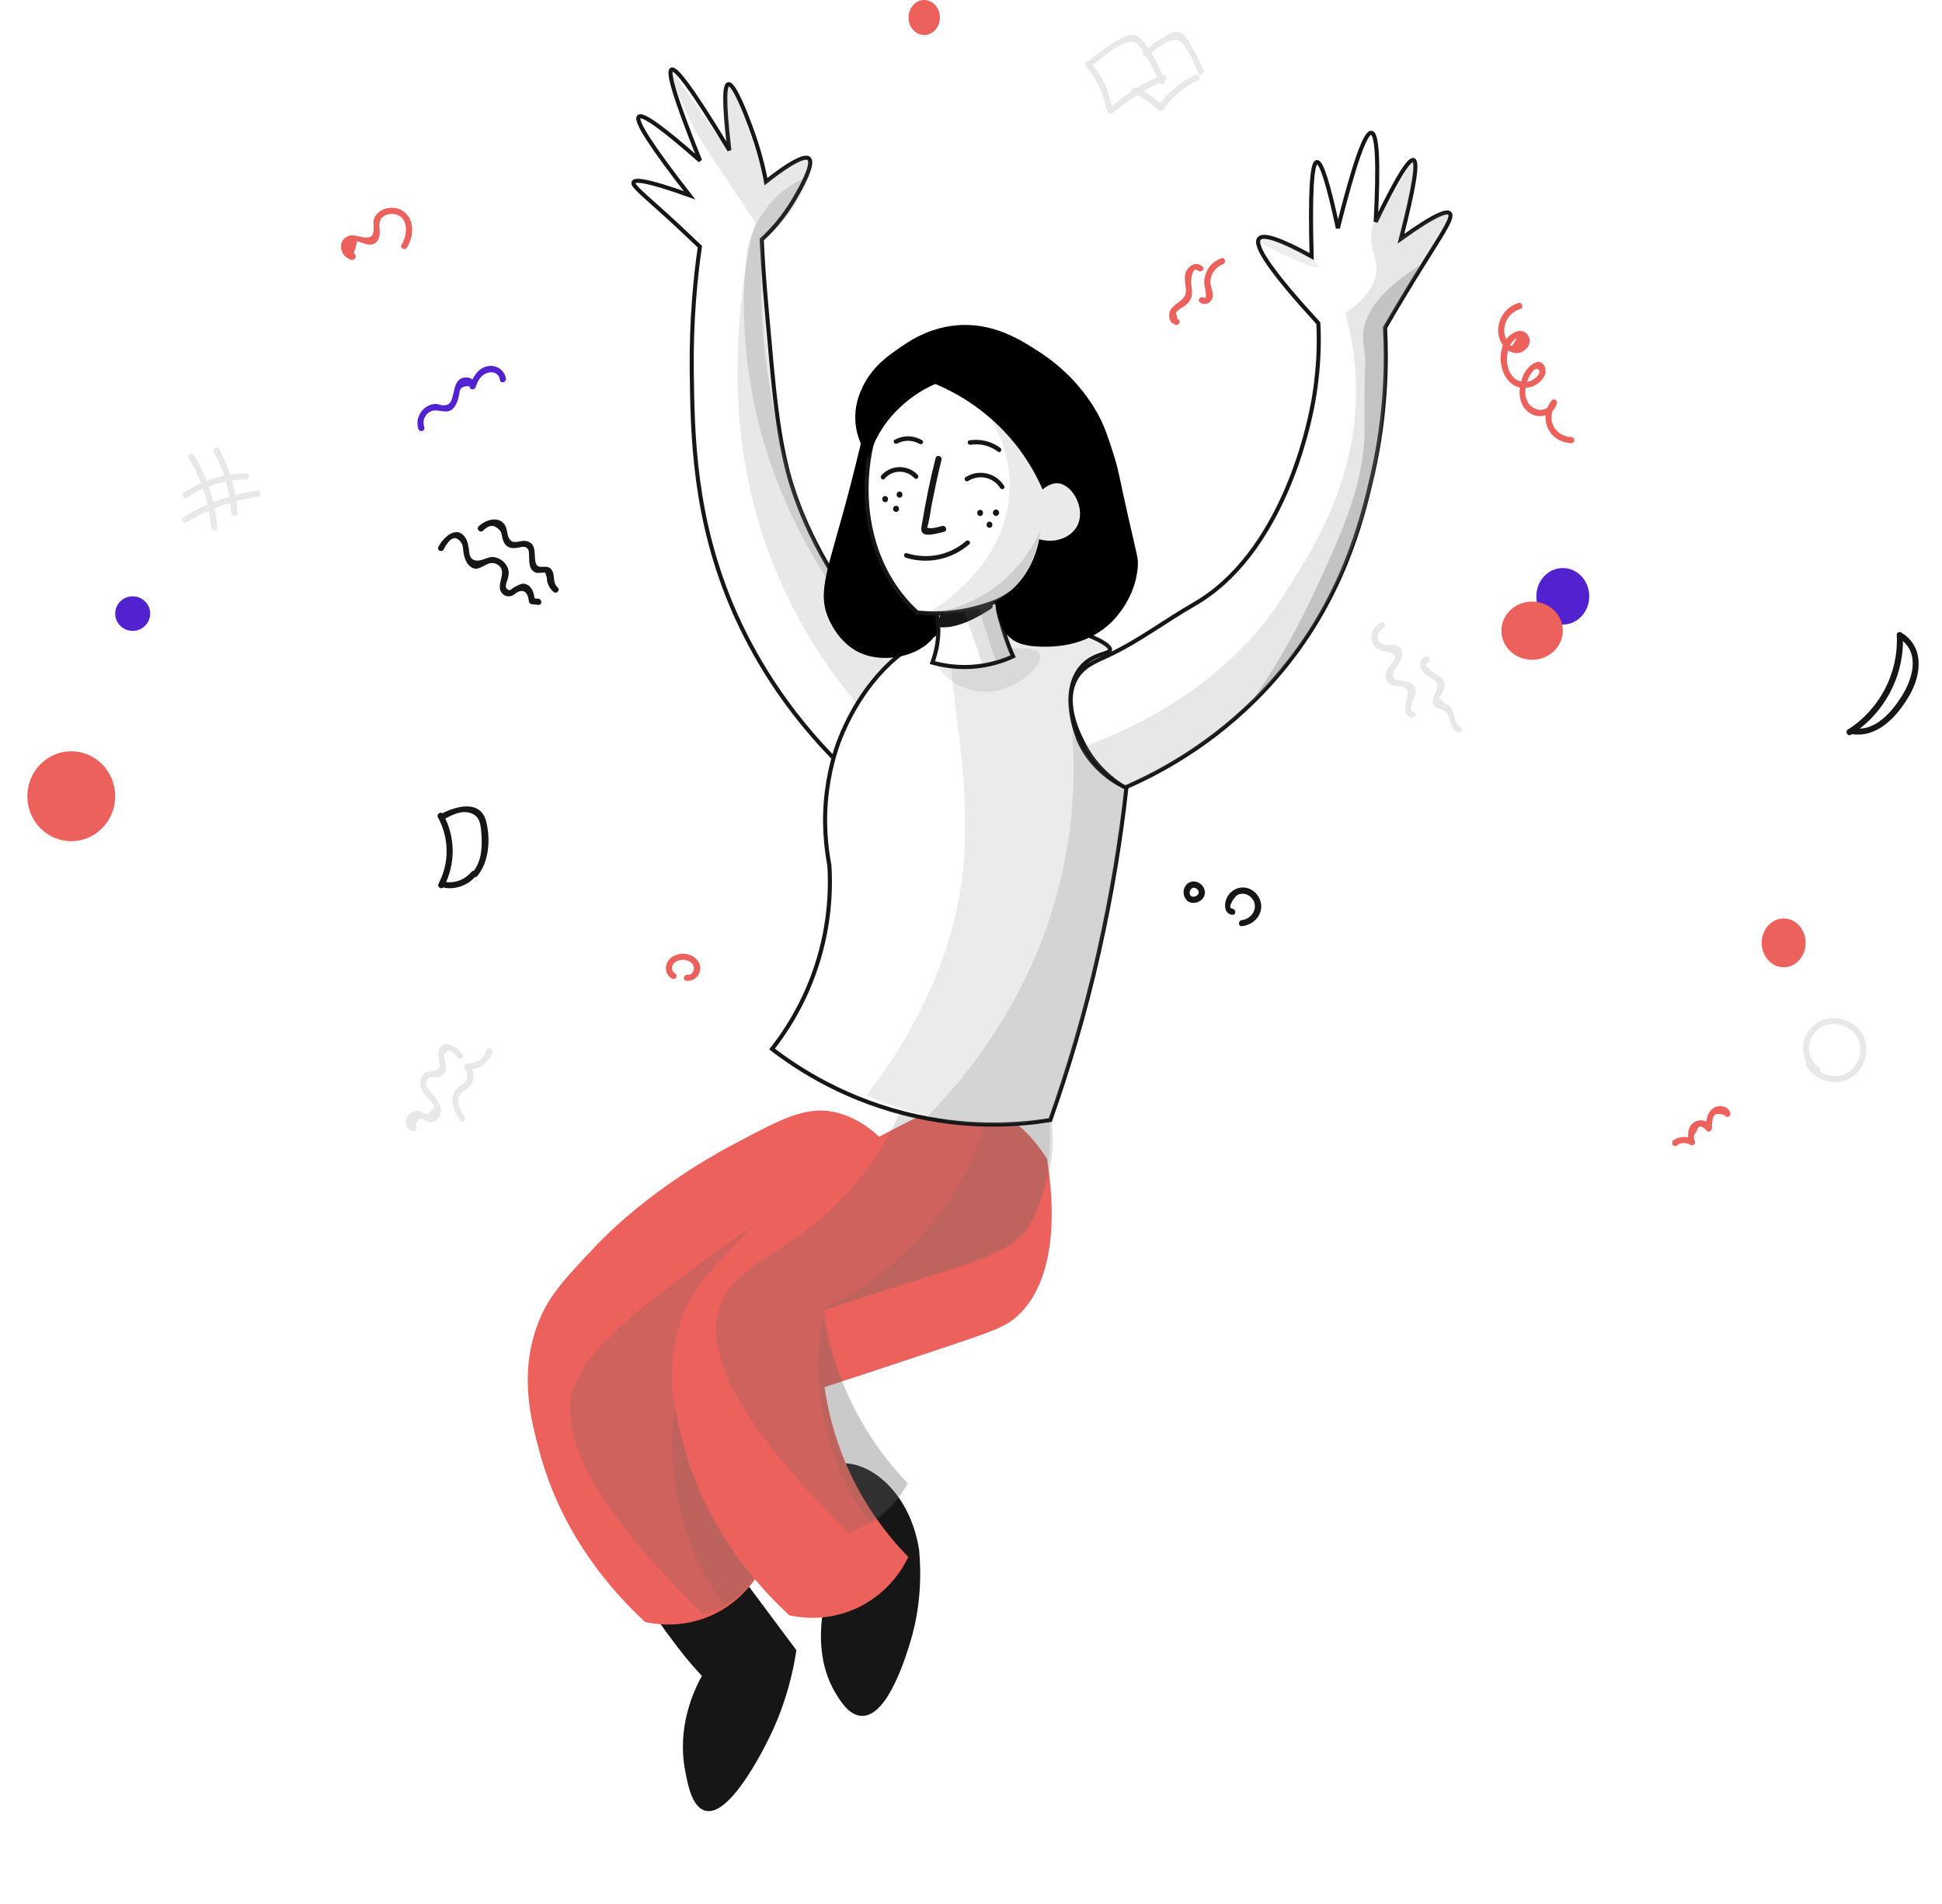<svg width="102" height="100" viewBox="0 0 102 100" fill="none" xmlns="http://www.w3.org/2000/svg">
<path d="M23.002 42.93C23.6 44.02 23.611 45.312 23.034 46.413C22.938 46.594 23.216 46.754 23.312 46.573C23.942 45.366 23.931 43.956 23.28 42.77C23.173 42.578 22.906 42.749 23.002 42.93Z" fill="#161616"/>
<path d="M23.397 42.984C23.761 42.802 24.188 42.578 24.604 42.674C25.224 42.802 25.245 43.304 25.288 43.817C25.331 44.501 25.299 45.227 24.85 45.782C24.722 45.943 24.946 46.167 25.074 46.007C25.694 45.248 25.769 44.062 25.534 43.133C25.235 42.012 24.017 42.321 23.248 42.706C23.055 42.791 23.216 43.069 23.397 42.984Z" fill="#161616"/>
<path d="M23.397 46.637C23.995 46.712 24.594 46.477 24.989 46.017C25.117 45.857 24.893 45.633 24.765 45.793C24.423 46.199 23.931 46.391 23.397 46.327C23.194 46.295 23.194 46.615 23.397 46.637Z" fill="#161616"/>
<path d="M23.301 28.862C23.44 28.595 23.825 27.869 24.252 28.542C24.327 28.649 24.327 28.948 24.348 29.055C24.391 29.279 24.465 29.514 24.626 29.685C25.16 30.24 25.534 29.332 26.089 29.631C26.794 30.005 25.875 30.796 26.452 31.234C26.591 31.34 26.751 31.34 26.912 31.276C27.018 31.234 27.104 31.137 27.211 31.084C27.606 30.913 27.745 31.266 27.777 31.575C27.788 31.672 27.841 31.725 27.937 31.736C28.055 31.746 28.161 31.757 28.279 31.768C28.482 31.789 28.482 31.469 28.279 31.447C28.161 31.437 28.055 31.426 27.937 31.415C27.991 31.469 28.044 31.522 28.097 31.575C28.065 31.287 28.012 30.913 27.745 30.742C27.456 30.55 27.264 30.721 26.997 30.849C26.869 30.913 26.762 31.127 26.581 30.87C26.516 30.774 26.655 30.475 26.677 30.368C26.719 30.198 26.741 30.048 26.687 29.877C26.602 29.61 26.367 29.386 26.1 29.3C25.769 29.183 25.608 29.322 25.309 29.407C25.042 29.482 24.775 29.46 24.679 29.172C24.647 29.065 24.636 28.937 24.626 28.83C24.594 28.659 24.572 28.478 24.487 28.317C24.049 27.516 23.291 28.189 23.023 28.734C22.927 28.884 23.205 29.044 23.301 28.862Z" fill="#161616"/>
<path d="M25.373 27.869C25.63 27.623 25.865 27.516 26.143 27.751C26.367 27.944 26.324 28.008 26.388 28.264C26.431 28.414 26.474 28.553 26.602 28.659C26.762 28.798 26.944 28.798 27.147 28.777C27.339 28.756 27.563 28.627 27.724 28.83C27.798 28.926 27.788 29.14 27.788 29.258C27.798 29.578 27.798 29.963 28.161 30.08C28.268 30.112 28.386 30.059 28.482 30.091C28.61 30.037 28.663 30.069 28.674 30.208C28.717 30.294 28.738 30.379 28.728 30.486C28.781 30.732 28.877 30.913 29.069 31.084C29.219 31.223 29.443 30.999 29.294 30.86C28.973 30.561 29.198 30.144 28.93 29.877C28.653 29.599 28.215 30.005 28.119 29.493C28.044 29.097 28.194 28.563 27.67 28.424C27.296 28.328 26.901 28.702 26.698 28.189C26.613 27.976 26.645 27.741 26.495 27.538C26.143 27.078 25.491 27.314 25.139 27.645C24.989 27.784 25.224 28.018 25.373 27.869Z" fill="#161616"/>
<path d="M64.725 47.726C64.405 47.694 64.885 47.064 64.982 47.011C65.238 46.872 65.537 46.947 65.729 47.15C66.146 47.598 65.793 48.26 65.227 48.325C65.024 48.346 65.024 48.666 65.227 48.645C65.697 48.592 66.114 48.282 66.221 47.812C66.328 47.352 66.05 46.861 65.623 46.679C65.206 46.509 64.747 46.669 64.501 47.043C64.287 47.363 64.234 48.004 64.736 48.047C64.928 48.068 64.928 47.748 64.725 47.726Z" fill="#161616"/>
<path d="M62.568 47.075C62.343 46.872 62.61 46.466 62.867 46.69C63.134 46.914 62.77 47.224 62.525 47.043C62.365 46.914 62.204 47.192 62.365 47.32C62.589 47.491 62.931 47.438 63.134 47.235C63.369 47 63.315 46.637 63.07 46.434C62.824 46.231 62.471 46.242 62.279 46.509C62.108 46.744 62.13 47.085 62.343 47.288C62.493 47.438 62.728 47.214 62.568 47.075Z" fill="#161616"/>
<path d="M99.623 33.349C99.73 35.335 98.736 37.248 97.059 38.316C96.888 38.422 97.048 38.7 97.219 38.593C98.993 37.472 100.05 35.453 99.943 33.349C99.933 33.146 99.612 33.146 99.623 33.349Z" fill="#161616"/>
<path d="M99.836 33.584C100.862 34.331 100.445 35.688 99.879 36.575C99.345 37.418 98.48 38.422 97.369 38.252C97.166 38.219 97.081 38.529 97.284 38.561C98.619 38.754 99.633 37.632 100.253 36.585C100.873 35.549 101.108 34.118 99.997 33.306C99.826 33.188 99.665 33.466 99.836 33.584Z" fill="#161616"/>
<path d="M9.917 24.077C10.59 25.188 10.996 26.416 11.092 27.709C11.113 27.912 11.434 27.912 11.412 27.709C11.306 26.352 10.9 25.081 10.195 23.917C10.077 23.735 9.799 23.895 9.917 24.077Z" fill="#E8E8E8"/>
<path d="M11.22 23.724C11.775 24.729 12.085 25.818 12.16 26.961C12.171 27.164 12.491 27.164 12.48 26.961C12.406 25.765 12.075 24.622 11.498 23.564C11.402 23.383 11.124 23.543 11.22 23.724Z" fill="#E8E8E8"/>
<path d="M9.831 26.128C10.761 25.519 11.808 25.198 12.929 25.177C13.132 25.177 13.132 24.857 12.929 24.857C11.765 24.878 10.654 25.22 9.671 25.861C9.5 25.968 9.661 26.245 9.831 26.128Z" fill="#E8E8E8"/>
<path d="M9.799 27.431C10.964 26.726 12.235 26.277 13.581 26.074C13.784 26.042 13.698 25.733 13.495 25.765C12.117 25.968 10.825 26.438 9.639 27.153C9.468 27.26 9.628 27.538 9.799 27.431Z" fill="#E8E8E8"/>
<path d="M72.523 32.697C72.032 32.943 71.839 33.584 72.256 34C72.48 34.225 72.672 34.16 72.94 34.246C73.111 34.299 73.303 34.406 73.271 34.577C73.249 34.695 73.132 34.791 73.068 34.887C72.961 35.026 72.833 35.186 72.79 35.357C72.747 35.56 72.801 35.763 72.961 35.902C73.196 36.105 73.506 35.976 73.762 36.105C74.296 36.361 73.324 37.483 74.147 37.696C74.35 37.75 74.435 37.44 74.232 37.386C73.89 37.301 74.317 36.649 74.35 36.446C74.371 36.265 74.339 36.083 74.2 35.955C73.837 35.602 72.769 35.976 73.313 35.079C73.484 34.801 73.794 34.46 73.591 34.096C73.527 33.979 73.42 33.915 73.292 33.883C73.164 33.861 72.961 33.883 72.833 33.872C72.267 33.84 72.203 33.21 72.683 32.964C72.865 32.889 72.705 32.612 72.523 32.697Z" fill="#E8E8E8"/>
<path d="M74.894 34.492C74.542 34.63 74.531 35.015 74.745 35.303C74.884 35.506 75.108 35.549 75.29 35.688C75.738 36.019 75.343 36.297 75.268 36.681C75.14 37.344 75.845 37.119 76.048 37.547C76.219 37.899 76.155 38.294 76.593 38.455C76.785 38.529 76.87 38.22 76.678 38.145C76.368 38.038 76.411 37.45 76.24 37.215C76.187 37.13 76.112 37.077 76.037 37.013C75.995 36.98 75.93 36.991 75.898 36.97C75.824 36.959 75.77 36.906 75.749 36.799C75.599 36.703 75.578 36.607 75.706 36.5C75.802 36.201 75.995 36.019 75.791 35.709C75.717 35.592 75.578 35.506 75.46 35.432C75.364 35.368 74.67 34.94 74.99 34.812C75.172 34.727 75.087 34.417 74.894 34.492Z" fill="#E8E8E8"/>
<path d="M95.532 56.058C94.752 55.503 94.88 54.338 95.724 53.911C96.365 53.591 97.241 53.89 97.572 54.52C97.903 55.15 97.615 56.037 96.984 56.368C96.322 56.71 95.5 56.411 95.126 55.802C95.019 55.631 94.741 55.791 94.848 55.962C95.329 56.763 96.44 57.116 97.262 56.582C98.042 56.069 98.287 54.883 97.711 54.136C97.145 53.409 96.012 53.238 95.297 53.826C94.463 54.499 94.528 55.727 95.382 56.347C95.542 56.453 95.703 56.176 95.532 56.058Z" fill="#E8E8E8"/>
<path d="M21.806 59.135C21.923 58.75 22.094 58.643 22.297 58.825C22.351 58.846 22.404 58.878 22.447 58.9C22.521 58.921 22.617 58.942 22.692 58.932C22.852 58.91 22.981 58.814 23.055 58.686C23.323 58.259 23.023 57.842 22.756 57.511C22.617 57.351 22.361 57.137 22.393 56.891C22.436 56.421 22.714 56.614 22.949 56.582C23.12 56.56 23.269 56.496 23.355 56.336C23.44 56.197 23.419 56.016 23.397 55.866C23.387 55.781 23.355 55.684 23.355 55.599C23.28 55.374 23.387 55.236 23.675 55.182C23.814 55.278 23.931 55.396 24.027 55.545C24.145 55.716 24.423 55.556 24.305 55.385C24.017 54.979 23.162 54.424 23.023 55.268C22.959 55.695 23.355 56.144 22.724 56.251C22.415 56.304 22.201 56.304 22.105 56.667C22.019 56.966 22.137 57.255 22.318 57.489C22.404 57.596 22.5 57.693 22.585 57.789C22.692 57.895 22.767 58.013 22.82 58.152C22.692 58.28 22.575 58.408 22.447 58.536C22.351 58.558 22.105 58.355 21.966 58.344C21.346 58.301 21.015 59.135 21.635 59.402C21.838 59.487 21.998 59.209 21.806 59.135Z" fill="#E8E8E8"/>
<path d="M24.412 58.675C24.241 58.397 23.974 57.97 24.092 57.618C24.177 57.351 24.54 57.233 24.701 57.019C24.946 56.688 24.914 56.25 24.69 55.919C24.647 56.005 24.594 56.079 24.551 56.165C25.16 56.208 25.672 55.844 25.854 55.257C25.918 55.054 25.608 54.979 25.544 55.172C25.405 55.62 25.021 55.877 24.551 55.844C24.433 55.834 24.348 55.983 24.412 56.09C24.551 56.293 24.604 56.581 24.465 56.806C24.337 56.998 24.166 57.009 24.027 57.148C23.899 57.276 23.814 57.404 23.782 57.596C23.696 58.034 23.931 58.472 24.145 58.835C24.241 59.017 24.519 58.857 24.412 58.675Z" fill="#E8E8E8"/>
<path d="M57.034 3.482C57.6 4.134 57.953 4.892 58.102 5.736C58.135 5.939 58.444 5.854 58.412 5.651C58.252 4.753 57.857 3.942 57.259 3.247C57.12 3.098 56.895 3.322 57.034 3.482Z" fill="#E8E8E8"/>
<path d="M57.312 3.514C57.675 3.183 59.128 1.88 59.662 2.254C59.929 2.446 60.164 2.884 60.335 3.172C60.549 3.536 60.719 3.92 60.858 4.315C60.922 4.508 61.232 4.422 61.168 4.23C60.986 3.728 60.762 3.237 60.474 2.788C60.292 2.5 60.014 2.008 59.683 1.869C59.309 1.709 58.85 2.04 58.54 2.222C58.017 2.521 57.536 2.884 57.088 3.29C56.938 3.429 57.163 3.653 57.312 3.514Z" fill="#E8E8E8"/>
<path d="M58.444 5.939C59.278 5.234 60.185 4.657 61.19 4.219C61.382 4.134 61.211 3.856 61.029 3.942C60.004 4.39 59.075 4.988 58.22 5.715C58.06 5.843 58.284 6.067 58.444 5.939Z" fill="#E8E8E8"/>
<path d="M60.303 2.927C60.709 2.585 61.617 1.72 62.119 2.286C62.482 2.692 62.717 3.354 62.931 3.846C63.016 4.038 63.294 3.867 63.209 3.685C63.005 3.226 62.792 2.788 62.535 2.361C62.407 2.136 62.247 1.795 61.98 1.699C61.67 1.592 61.339 1.816 61.093 1.966C60.73 2.179 60.399 2.425 60.079 2.692C59.919 2.841 60.154 3.066 60.303 2.927Z" fill="#E8E8E8"/>
<path d="M59.513 4.882C60.015 5.106 60.442 5.405 60.837 5.79C60.912 5.864 61.029 5.843 61.093 5.757C61.563 5.085 62.183 4.572 62.931 4.219C63.123 4.134 62.952 3.856 62.77 3.942C61.969 4.315 61.318 4.871 60.816 5.587C60.901 5.576 60.987 5.565 61.072 5.554C60.666 5.149 60.207 4.839 59.683 4.604C59.48 4.529 59.32 4.796 59.513 4.882Z" fill="#E8E8E8"/>
<path d="M61.841 16.76C61.82 16.642 61.788 16.525 61.767 16.407C61.863 16.311 61.959 16.226 62.076 16.162C62.14 16.119 62.215 16.076 62.279 16.023C62.407 15.916 62.493 15.809 62.557 15.659C62.632 15.467 62.61 15.286 62.589 15.083C62.578 15.019 62.568 14.944 62.557 14.88C62.546 14.805 62.589 13.94 62.931 14.217C63.091 14.346 63.315 14.121 63.155 13.993C62.92 13.801 62.674 13.833 62.461 14.036C62.098 14.388 62.269 14.805 62.29 15.232C62.322 15.873 61.489 15.905 61.414 16.493C61.382 16.76 61.489 17.005 61.767 17.059C61.959 17.102 62.044 16.792 61.841 16.76Z" fill="#EC615B"/>
<path d="M63.016 15.873C63.273 16.076 63.636 15.927 63.689 15.595C63.743 15.307 63.55 15.04 63.572 14.752C63.604 14.356 63.871 14.014 64.234 13.876C64.426 13.801 64.341 13.491 64.148 13.566C63.796 13.694 63.518 13.929 63.369 14.282C63.294 14.442 63.251 14.623 63.251 14.805C63.251 14.89 63.262 14.976 63.273 15.051C63.273 15.051 63.433 15.788 63.251 15.638C63.08 15.521 62.856 15.745 63.016 15.873Z" fill="#EC615B"/>
<path d="M35.457 51.123C35.265 51.016 35.243 50.771 35.382 50.61C35.521 50.45 35.778 50.386 35.98 50.418C36.151 50.45 36.344 50.536 36.418 50.706C36.504 50.899 36.376 51.23 36.119 51.198C35.916 51.166 35.831 51.476 36.034 51.508C36.397 51.561 36.718 51.315 36.771 50.941C36.835 50.546 36.515 50.226 36.151 50.13C35.778 50.023 35.307 50.14 35.083 50.482C34.88 50.792 34.966 51.23 35.307 51.401C35.478 51.497 35.639 51.219 35.457 51.123Z" fill="#EC615B"/>
<path d="M18.58 13.32C18.644 13.107 18.708 12.882 18.761 12.669C18.825 12.69 18.89 12.711 18.954 12.733C19.039 12.743 19.125 12.797 19.21 12.818C19.328 12.85 19.466 12.861 19.584 12.829C19.862 12.733 19.947 12.466 19.947 12.199C19.947 11.932 19.851 11.643 20.064 11.43C20.235 11.259 20.524 11.195 20.748 11.248C21.485 11.419 21.41 12.348 21.09 12.85C20.983 13.021 21.261 13.181 21.368 13.011C21.72 12.444 21.806 11.59 21.229 11.13C20.802 10.789 20.075 10.853 19.744 11.301C19.52 11.601 19.669 11.867 19.605 12.209C19.498 12.775 18.697 12.252 18.334 12.38C17.65 12.626 17.853 13.491 18.462 13.651C18.687 13.683 18.772 13.374 18.58 13.32Z" fill="#EC615B"/>
<path d="M88.054 60.171C88.279 60 88.524 59.989 88.791 60.128C88.909 60.192 89.069 60.085 89.026 59.946C88.93 59.754 88.952 59.583 89.112 59.434C89.187 59.103 89.358 59.081 89.614 59.359C89.689 59.508 89.902 59.423 89.913 59.273C89.913 59.135 89.924 58.985 89.945 58.846C89.977 58.504 90.201 58.419 90.597 58.579C90.682 58.771 90.949 58.6 90.874 58.419C90.746 58.12 90.404 58.024 90.105 58.141C89.657 58.323 89.603 58.857 89.593 59.273C89.689 59.241 89.796 59.22 89.892 59.188C89.742 58.868 89.358 58.75 89.037 58.91C88.631 59.124 88.61 59.626 88.717 60.021C88.791 59.957 88.877 59.904 88.952 59.84C88.588 59.658 88.247 59.669 87.894 59.882C87.723 60 87.883 60.278 88.054 60.171Z" fill="#EC615B"/>
<path d="M79.754 15.916C79.178 16.087 78.772 16.578 78.697 17.187C78.622 17.764 78.964 18.48 79.605 18.544C80.075 18.586 80.545 18.052 80.257 17.614C79.947 17.134 79.349 17.486 79.103 17.828C78.409 18.821 79.028 20.765 80.46 20.306C80.855 20.178 81.346 19.697 81.122 19.238C80.844 18.672 80.225 19.281 80.064 19.601C79.733 20.263 79.648 21.214 80.331 21.684C80.865 22.047 81.603 21.812 81.773 21.182C81.816 21.043 81.613 20.894 81.506 21.022C80.769 21.951 81.335 23.233 82.532 23.276C82.735 23.286 82.735 22.966 82.532 22.955C81.635 22.923 81.165 21.962 81.731 21.257C81.645 21.203 81.549 21.15 81.464 21.097C81.303 21.706 80.556 21.609 80.267 21.161C80.011 20.744 80.096 20.178 80.331 19.761C80.385 19.655 80.673 19.152 80.844 19.473C80.93 19.644 80.609 19.89 80.502 19.954C80.171 20.135 79.733 20.082 79.477 19.804C79.21 19.526 79.124 19.099 79.156 18.725C79.178 18.522 79.22 18.287 79.317 18.116C79.359 18.052 79.413 17.988 79.455 17.924C79.722 17.668 79.712 17.742 79.413 18.159C79.199 18.18 79.017 17.593 79.007 17.454C78.996 17.315 79.017 17.176 79.049 17.048C79.156 16.653 79.445 16.354 79.84 16.236C80.043 16.172 79.957 15.863 79.754 15.916Z" fill="#EC615B"/>
<path d="M22.286 22.442C22.201 22.186 22.244 21.941 22.436 21.738C22.65 21.513 22.906 21.545 23.173 21.588C23.365 21.62 23.515 21.641 23.696 21.535C23.835 21.449 23.931 21.289 23.995 21.15C24.038 21.043 24.07 20.936 24.092 20.83C24.102 20.755 24.124 20.68 24.134 20.616C24.156 20.36 24.337 20.253 24.668 20.296C24.658 20.488 24.925 20.498 24.978 20.338C25.064 20.093 25.171 19.836 25.395 19.687C25.726 19.462 26.196 19.505 26.26 19.964C26.292 20.167 26.591 20.082 26.57 19.879C26.506 19.441 26.089 19.163 25.651 19.227C25.117 19.302 24.829 19.804 24.679 20.263C24.786 20.274 24.893 20.296 24.989 20.306C25.01 19.986 24.711 19.783 24.401 19.826C23.899 19.89 23.878 20.456 23.771 20.83C23.696 21.097 23.632 21.3 23.258 21.289C23.152 21.289 23.023 21.214 22.906 21.214C22.703 21.214 22.5 21.289 22.34 21.406C21.987 21.673 21.838 22.122 21.977 22.539C22.041 22.72 22.351 22.645 22.286 22.442Z" fill="#5222D0"/>
<ellipse cx="82.083" cy="31.319" rx="1.389" ry="1.485" fill="#5222D0"/>
<ellipse cx="6.969" cy="32.227" rx="0.919" ry="0.908" fill="#5222D0"/>
<ellipse cx="80.47" cy="33.124" rx="1.613" ry="1.528" fill="#EC615B"/>
<ellipse cx="48.542" cy="0.919" rx="0.823" ry="0.919" fill="#EC615B"/>
<ellipse cx="93.684" cy="49.521" rx="1.154" ry="1.282" fill="#EC615B"/>
<ellipse cx="3.743" cy="41.819" rx="2.307" ry="2.361" fill="#EC615B"/>
<path d="M40.007 12.583C40.05 13.448 40.125 14.709 40.264 16.215C40.605 19.964 40.809 23.201 41.674 25.765C42.325 27.698 43.864 31.319 47.709 34.962C47.485 35.699 47.121 36.628 46.513 37.632C45.765 38.861 44.91 39.736 44.269 40.303C41.108 37.215 39.452 34.139 38.576 32.152C36.429 27.26 36.376 22.806 36.333 19.505C36.301 16.824 36.525 14.57 36.76 12.957C36.376 12.594 35.788 12.028 35.051 11.355C33.705 10.137 33.192 9.742 33.278 9.571C33.353 9.421 33.908 9.432 36.215 10.255C34.228 7.702 33.342 6.334 33.556 6.131C33.748 5.95 34.816 6.719 36.771 8.439C35.318 4.828 35.083 3.749 35.275 3.653C35.468 3.557 36.215 4.422 38.309 7.894C37.978 5.095 38.085 4.465 38.255 4.422C38.555 4.358 39.217 6.099 39.409 6.623C39.858 7.819 40.103 8.845 40.232 9.539C42.037 8.118 42.4 8.246 42.486 8.332C42.795 8.61 41.973 10.02 41.77 10.372C41.182 11.398 40.509 12.124 40.007 12.583Z" fill="white" stroke="#161616" stroke-width="0.214"/>
<path opacity="0.15" d="M35.371 3.824C35.19 3.92 35.863 5.715 36.739 7.242C36.984 7.659 37.134 7.862 38.426 9.806C38.95 10.596 39.377 11.237 39.666 11.665C39.292 13.203 38.886 15.318 38.779 17.86C38.704 19.633 38.587 23.148 39.826 27.356C41.172 31.928 43.511 35.229 45.22 37.226C46.042 36.489 46.865 35.752 47.688 35.015C44.152 31.618 42.592 28.211 41.877 26.277C40.862 23.521 40.584 20.872 40.338 18.565C40.071 16.162 40.039 14.132 40.061 12.647C40.605 12.22 41.417 11.472 42.016 10.308C42.144 10.052 42.849 8.695 42.496 8.396C42.122 8.075 40.766 9.101 40.2 9.539C38.95 5.405 38.448 4.476 38.245 4.518C38.127 4.54 38.095 4.882 38.053 5.426C37.967 6.537 38.159 7.445 38.341 8.011C38.33 8.033 38.33 8.033 35.371 3.824Z" fill="#666666"/>
<path opacity="0.2" d="M42.208 9.368C41.77 9.571 40.84 10.073 40.103 11.141C39.431 12.113 39.249 13.053 39.196 13.534C39.046 15.029 39.014 16.738 39.206 18.586C39.879 25.166 42.966 29.994 44.964 32.569C43.586 30.294 41.812 26.801 40.798 22.239C39.922 18.33 39.89 14.933 40.05 12.487C40.467 12.049 40.937 11.494 41.385 10.81C41.727 10.297 41.994 9.806 42.208 9.368Z" fill="#666666"/>
<path d="M58.22 34.417C57.483 34.759 56.863 34.994 56.5 35.667C55.784 36.98 56.735 38.732 56.97 39.17C57.568 40.281 58.423 40.965 59.074 41.371C61.147 40.473 64.244 38.764 66.99 35.613C70.536 31.543 71.561 27.228 72.096 24.91C72.811 21.748 72.843 19.046 72.747 17.208C73.27 16.3 74.029 15.019 75.001 13.48C75.856 12.113 76.326 11.398 76.144 11.205C76.005 11.066 75.471 11.184 73.58 12.54C74.264 9.881 74.488 8.503 74.243 8.407C74.008 8.321 73.345 9.4 72.256 11.654C72.416 8.578 72.341 7.018 72.031 6.975C71.711 6.922 71.124 8.599 70.269 11.985C69.767 9.646 69.404 8.492 69.169 8.513C68.891 8.545 68.805 10.201 68.891 13.47C67.278 12.583 66.359 12.263 66.135 12.53C65.825 12.904 66.861 14.378 69.243 16.973C69.297 17.977 69.286 19.58 68.902 21.471C68.709 22.421 67.342 29.108 62.685 31.757C61.179 32.622 59.779 33.691 58.22 34.417Z" fill="white" stroke="#161616" stroke-width="0.214"/>
<path opacity="0.16" d="M74.242 8.385C74.072 8.332 73.783 9.315 72.608 11.002C72.33 11.408 72.202 11.558 72.095 11.878C71.807 12.808 72.32 13.395 72.298 14.175C72.277 14.73 71.989 15.51 70.664 16.45C70.888 17.251 71.134 18.394 71.209 19.772C71.497 25.273 68.613 29.3 67.609 30.977C66.658 32.569 63.817 36.692 56.906 39.224C56.959 39.491 57.151 40.228 57.814 40.815C58.22 41.179 58.647 41.339 58.903 41.403C60.335 40.815 62.322 39.811 64.372 38.124C67.609 35.453 69.179 32.537 69.927 31.106C72.95 25.359 72.95 19.751 72.747 16.952C73.356 15.991 73.89 15.147 74.306 14.485C75.802 12.113 76.272 11.355 76.09 11.173C75.994 11.077 75.674 11.12 74.638 11.825C74.285 12.039 73.933 12.263 73.58 12.476C74.339 9.283 74.392 8.428 74.242 8.385Z" fill="#666666"/>
<path opacity="0.28" d="M74.68 13.876C72.224 15.382 71.647 16.664 71.593 17.582C71.572 17.945 71.636 18.042 71.711 18.907C71.711 18.907 71.647 20.488 71.668 22.464C71.7 25.284 70.536 27.837 69.115 30.935C68.368 32.558 67.257 34.695 65.612 37.034C66.797 35.859 68.068 34.353 69.211 32.483C72.865 26.448 72.865 20.296 72.651 17.337C73.324 16.172 73.997 15.019 74.68 13.876Z" fill="#666666"/>
<path opacity="0.11" d="M66.103 12.712C68.485 13.929 69.158 14.132 69.233 14.025C69.297 13.919 68.902 13.502 68.538 13.267C68.389 13.171 68.186 13.075 67.78 12.904C67.054 12.594 66.861 12.573 66.722 12.573C66.445 12.562 66.231 12.648 66.103 12.712Z" fill="#666666"/>
<g filter="url(#filter0_d_21_1047)">
<path d="M34.335 80.05C34.25 80.584 34.741 81.214 35.703 82.485C36.215 83.158 36.685 83.671 36.995 84.002C36.514 84.867 35.67 86.726 36.087 88.948C36.215 89.663 36.44 90.849 37.081 90.999C38.191 91.266 39.847 88.243 40.499 86.811C41.236 85.198 41.556 83.735 41.716 82.699C40.605 81.203 39.484 79.708 38.373 78.212C36.162 78.405 34.474 79.11 34.335 80.05Z" fill="#161616" stroke="#161616" stroke-width="0.214"/>
<path d="M47.41 57.222C48.115 62.531 47.025 64.625 45.797 65.522C44.686 66.334 43.586 66.067 40.958 66.826C38.661 67.499 36.899 68.46 35.735 69.207C35.884 70.276 36.194 71.643 36.813 73.128C37.796 75.478 39.163 77.133 40.136 78.127C39.943 78.533 39.142 80.092 37.273 80.883C35.756 81.534 34.389 81.299 33.887 81.192C32.178 79.612 29.55 76.674 28.364 72.348C27.884 70.585 27.296 68.31 28.161 65.768C28.706 64.176 29.55 63.279 31.248 61.485C31.804 60.897 34.228 58.387 38.523 56.101C41.033 54.766 42.304 54.093 43.81 54.403C45.722 54.819 46.908 56.421 47.41 57.222Z" fill="#EC615B"/>
<path opacity="0.21" d="M44.91 56.902C43.18 57.949 40.776 59.477 37.999 61.474C33.192 64.935 30.992 66.783 30.201 68.706C29.432 70.575 29.977 73.993 36.92 80.776C37.294 80.701 37.882 80.52 38.469 80.114C39.42 79.462 39.858 78.586 40.018 78.191C39.238 77.39 38.309 76.258 37.476 74.762C36.29 72.626 35.82 70.628 35.617 69.272C37.796 67.744 39.708 67.114 41.097 66.826C43.169 66.388 44.846 66.559 46.128 65.234C46.78 64.561 47.036 63.792 47.271 63.087C47.933 61.111 47.688 59.359 47.485 58.451C46.63 57.949 45.765 57.426 44.91 56.902Z" fill="#666666"/>
<path opacity="0.16" d="M44.269 58.408C44.045 59.391 43.682 60.491 43.137 61.645C41.236 65.619 38.106 67.819 36.365 68.844C37.764 67.915 39.003 67.424 39.879 67.146C40.178 67.05 40.488 66.965 43.767 66.11C45.263 65.715 45.69 65.608 46.139 65.181C46.406 64.924 46.844 64.401 47.186 62.499C47.356 61.527 47.527 60.107 47.41 58.344C46.352 58.366 45.306 58.387 44.269 58.408Z" fill="#666666"/>
<path opacity="0.17" d="M35.628 68.973C35.339 70.329 34.998 72.936 35.895 75.98C36.461 77.903 37.348 79.355 38.031 80.306C38.352 80.124 38.8 79.815 39.238 79.323C39.612 78.896 39.847 78.48 39.997 78.159C39.217 77.358 38.277 76.226 37.454 74.719C36.215 72.455 35.788 70.34 35.628 68.973Z" fill="#666666"/>
</g>
<path d="M41.781 79.516C42.486 80.509 43.201 81.492 43.906 82.485C43.522 83.5 42.55 86.501 43.981 88.873C44.227 89.279 44.665 90.005 45.273 90.016C46.566 90.037 47.517 86.833 47.709 86.213C48.029 85.156 48.361 83.521 48.168 81.417C47.688 78.33 45.444 76.663 43.906 77.005C42.496 77.315 41.855 79.302 41.781 79.516Z" fill="#161616" stroke="#161616" stroke-width="0.214"/>
<g filter="url(#filter1_d_21_1047)">
<path d="M54.994 56.87C55.902 62.596 54.054 64.582 53.381 65.17C52.751 65.715 52.142 65.928 48.734 67.061C47.463 67.488 45.594 68.107 43.308 68.855C43.458 69.923 43.767 71.29 44.387 72.775C45.37 75.125 46.737 76.781 47.709 77.774C47.517 78.18 46.715 79.74 44.846 80.53C43.329 81.182 41.962 80.947 41.46 80.84C39.751 79.259 37.123 76.322 35.938 71.996C35.457 70.233 34.869 67.958 35.735 65.415C36.279 63.824 37.123 62.927 38.822 61.132C39.377 60.544 41.802 58.034 46.096 55.748C48.606 54.413 49.877 53.74 51.383 54.05C53.317 54.456 54.492 56.069 54.994 56.87Z" fill="#EC615B"/>
</g>
<path opacity="0.21" d="M47.965 56.635C47.623 57.693 46.95 59.402 45.669 61.207C42.486 65.672 38.896 65.939 37.871 68.439C37.102 70.308 37.647 73.726 44.59 80.509C45.006 80.338 45.541 80.082 46.096 79.665C46.897 79.067 47.399 78.394 47.698 77.924C46.908 77.102 45.989 75.969 45.156 74.495C43.928 72.305 43.415 70.265 43.18 68.855C45.605 68.033 47.559 67.424 48.863 67.018C51.469 66.227 52.804 65.886 53.84 64.572C54.481 63.749 54.748 62.884 54.919 62.318C55.453 60.577 55.304 59.06 55.154 58.184C52.761 57.682 50.369 57.158 47.965 56.635Z" fill="#666666"/>
<path opacity="0.16" d="M51.939 58.131C51.715 59.124 51.362 60.224 50.807 61.367C48.606 65.864 44.686 68.065 42.849 68.93C44.707 68.342 46.385 67.808 47.848 67.338C47.848 67.338 48.606 67.093 50.465 66.43C52.836 65.576 53.242 65.362 53.648 64.956C54.364 64.23 54.556 63.418 54.844 62.232C55.058 61.324 55.293 59.893 55.069 58.077C54.033 58.099 52.986 58.12 51.939 58.131Z" fill="#666666"/>
<path opacity="0.17" d="M43.297 68.706C43.009 70.062 42.667 72.668 43.564 75.713C44.13 77.636 45.017 79.088 45.701 80.039C46.021 79.857 46.47 79.548 46.908 79.056C47.282 78.629 47.517 78.212 47.666 77.892C46.886 77.091 45.946 75.959 45.124 74.452C43.885 72.188 43.458 70.073 43.297 68.706Z" fill="#666666"/>
<path d="M47.431 34.257C45.359 35.795 44.376 38.156 44.152 38.711C44.013 39.042 43.618 40.089 43.436 41.531C43.222 43.176 43.393 44.554 43.564 45.462C43.639 46.733 43.596 48.837 42.71 51.23C42.079 52.95 41.225 54.232 40.552 55.097C41.919 56.144 44.493 57.842 48.157 58.633C51.095 59.273 53.594 59.081 55.165 58.825C56.083 56.229 56.981 53.27 57.718 49.98C58.412 46.883 58.871 43.998 59.16 41.392C58.7 41.168 57.354 40.463 56.671 38.903C56.628 38.807 55.645 36.489 56.735 35.101C57.386 34.278 58.305 34.374 58.305 34.118C58.305 33.434 51.789 31.031 47.431 34.257Z" fill="white" stroke="#161616" stroke-width="0.214"/>
<path opacity="0.13" d="M50.283 33.135C50.069 33.52 49.995 34.545 49.995 35.122C49.995 35.731 50.059 36.244 50.134 36.607C50.134 37.557 51.159 42.258 50.443 46.722C49.621 51.85 46.854 55.802 45.508 57.522C46.587 58.024 48.2 58.622 50.24 58.889C52.27 59.145 53.968 58.974 55.143 58.772C55.912 56.571 56.639 54.146 57.28 51.508C58.156 47.897 58.7 44.533 59.032 41.531C58.476 41.168 56.724 39.929 56.297 37.782C56.179 37.162 55.966 36.115 56.596 35.175C57.162 34.321 58.07 34.054 58.391 33.979C54.225 32.419 50.86 32.088 50.283 33.135Z" fill="#666666"/>
<path opacity="0.17" d="M56.318 38.497C56.457 40.367 56.425 42.674 55.913 45.248C54.577 52.01 50.775 56.528 48.724 58.622C49.578 58.846 50.721 59.06 52.078 59.06C53.295 59.071 54.331 58.91 55.133 58.729C56.617 54.776 57.931 50.173 58.668 44.981C58.839 43.785 58.978 42.621 59.074 41.478C58.604 41.2 57.963 40.741 57.344 40.036C56.863 39.48 56.532 38.935 56.318 38.497Z" fill="#666666"/>
<path opacity="0.14" d="M49.033 34.673C49.567 35.677 50.593 36.307 51.693 36.329C53.423 36.372 54.823 34.887 54.62 34.363C54.481 34 53.423 33.787 49.033 34.673Z" fill="#666666"/>
<path d="M46.086 20.776C45.744 20.744 45.423 22.581 44.686 25.423C43.532 29.898 42.838 31.052 43.565 32.59C43.693 32.857 44.206 33.925 45.327 34.353C46.502 34.801 48.2 34.502 49.023 33.498C50.892 31.212 47.196 26.448 46.406 21.599C46.363 21.385 46.278 20.797 46.086 20.776Z" fill="black"/>
<path d="M49.141 31.949C49.237 32.344 49.343 32.953 49.247 33.68C49.194 34.128 49.076 34.502 48.97 34.801C49.429 34.929 50.134 35.068 50.978 35.026C51.971 34.972 52.751 34.684 53.21 34.47C53.05 34.118 52.901 33.733 52.762 33.295C52.516 32.537 52.388 31.832 52.313 31.223C52.163 31.404 51.661 31.939 50.807 32.12C50.006 32.291 49.365 32.045 49.141 31.949Z" fill="white" stroke="#161616" stroke-width="0.214"/>
<path d="M46.181 22.005C45.124 24.782 45.199 28.552 47.314 31.244C47.645 31.672 47.965 31.981 48.179 32.174C49.653 32.312 50.785 32.078 51.469 31.875C51.95 31.736 52.441 31.586 52.965 31.234C54.129 30.454 54.609 29.279 54.791 28.702C55.133 28.98 55.4 29.023 55.581 29.012C56.543 28.948 57.536 27.164 56.949 25.968C56.628 25.316 55.945 25.049 55.667 24.963C55.453 24.12 54.674 21.513 52.217 20.05C51.587 19.676 49.696 18.554 48.083 19.323C47.015 19.826 46.598 20.915 46.181 22.005Z" fill="white" stroke="#161616" stroke-width="0.214"/>
<path d="M49.429 32.59C49.397 32.601 49.354 32.612 49.322 32.633C49.151 32.697 49.183 32.932 49.365 32.943C50.251 33.028 51.352 32.441 52.067 31.96C52.238 31.843 52.078 31.565 51.907 31.682C51.234 32.131 50.198 32.697 49.365 32.622C49.375 32.729 49.397 32.836 49.407 32.932C49.44 32.921 49.482 32.911 49.514 32.889C49.706 32.825 49.621 32.516 49.429 32.59Z" fill="#161616"/>
<path d="M49.461 32.74C50.145 32.644 50.818 32.462 51.458 32.206C51.651 32.131 51.565 31.821 51.373 31.896C50.721 32.152 50.059 32.334 49.375 32.43C49.172 32.462 49.258 32.772 49.461 32.74Z" fill="#161616"/>
<path d="M49.504 32.569C49.739 32.59 49.984 32.58 50.219 32.515C50.422 32.462 50.337 32.152 50.134 32.206C49.931 32.259 49.717 32.27 49.504 32.248C49.301 32.227 49.301 32.547 49.504 32.569Z" fill="#161616"/>
<path d="M51.48 27.1C51.683 27.1 51.683 26.779 51.48 26.779C51.277 26.779 51.277 27.1 51.48 27.1Z" fill="#161616"/>
<path d="M52.473 26.939C52.473 26.929 52.473 26.918 52.473 26.918C52.473 26.833 52.398 26.758 52.313 26.758C52.227 26.758 52.153 26.833 52.153 26.918C52.153 26.929 52.153 26.939 52.153 26.939C52.153 27.025 52.227 27.1 52.313 27.1C52.398 27.089 52.473 27.025 52.473 26.939Z" fill="#161616"/>
<path d="M51.971 27.719C52.174 27.719 52.174 27.399 51.971 27.399C51.768 27.399 51.768 27.719 51.971 27.719Z" fill="#161616"/>
<path d="M46.491 26.373C46.694 26.373 46.694 26.053 46.491 26.053C46.288 26.053 46.288 26.373 46.491 26.373Z" fill="#161616"/>
<path d="M47.25 26.138C47.453 26.138 47.453 25.818 47.25 25.818C47.047 25.818 47.036 26.138 47.25 26.138Z" fill="#161616"/>
<path d="M47.068 26.886C47.271 26.886 47.271 26.566 47.068 26.566C46.854 26.566 46.854 26.886 47.068 26.886Z" fill="#161616"/>
<path d="M45.637 24.023C45.423 23.735 44.9 22.945 44.921 21.866C44.932 21.118 45.188 20.573 45.327 20.285C45.808 19.302 46.534 18.768 47.132 18.351C47.688 17.956 48.724 17.23 50.198 17.091C52.153 16.899 53.637 17.86 54.663 18.533C56.639 19.825 57.536 21.502 57.728 21.866C58.06 22.506 58.231 23.062 58.498 23.895C58.786 24.814 58.786 25.07 59.267 27.185C59.737 29.268 59.801 29.343 59.758 29.802C59.63 31.372 58.615 32.43 58.455 32.601C57.023 34.054 55.165 33.979 54.535 33.958C53.68 33.925 53.317 33.69 53.178 33.594C52.334 32.985 52.281 31.843 52.281 31.608C52.612 31.415 53.05 31.116 53.456 30.657C54.246 29.77 54.492 28.798 54.577 28.317C55.4 28.563 56.222 28.243 56.564 27.645C57.045 26.769 56.372 25.497 55.614 25.391C55.496 25.369 55.176 25.359 54.759 25.711C54.417 24.921 53.808 23.778 52.729 22.645C51.405 21.246 49.984 20.53 49.13 20.167C48.649 20.37 47.933 20.755 47.239 21.428C46.214 22.389 45.808 23.468 45.637 24.023Z" fill="black"/>
<path opacity="0.14" d="M51.939 21.812C52.377 22.517 53.061 23.863 53.029 25.615C52.965 29.738 49.002 32.045 48.756 32.174C49.012 32.216 51.512 32.612 53.253 30.838C54.172 29.898 54.449 28.809 54.535 28.307C54.716 28.371 55.122 28.467 55.592 28.328C55.71 28.296 56.393 28.093 56.618 27.452C56.724 27.164 56.693 26.897 56.671 26.747C56.66 26.566 56.618 26.138 56.297 25.765C56.18 25.636 55.998 25.423 55.699 25.359C55.218 25.262 54.844 25.615 54.791 25.658C54.545 25.07 54.172 24.344 53.616 23.575C53.018 22.816 52.43 22.229 51.939 21.812Z" fill="#666666"/>
<path opacity="0.18" d="M51.608 34.887C51.287 33.979 50.967 33.06 50.657 32.152C51.181 31.981 51.715 31.8 52.238 31.629C52.526 32.569 52.804 33.52 53.093 34.459C52.601 34.609 52.11 34.748 51.608 34.887Z" fill="#666666"/>
<path opacity="0.21" d="M54.652 27.837C54.385 28.435 53.915 29.311 53.071 30.144C51.683 31.522 50.102 31.971 49.386 32.131C49.696 32.152 51.565 32.28 52.954 31.127C53.712 30.497 54.108 29.695 54.108 29.695C54.31 29.279 54.428 28.852 54.481 28.67C54.567 28.339 54.62 28.05 54.652 27.837Z" fill="#666666"/>
<path opacity="0.18" d="M52.313 34.759C52.003 33.819 51.704 32.868 51.394 31.928C51.661 31.843 51.928 31.746 52.195 31.661C52.484 32.601 52.783 33.541 53.071 34.481C52.826 34.566 52.569 34.663 52.313 34.759Z" fill="#666666"/>
<path d="M49.141 24.055C48.852 25.198 48.617 26.352 48.425 27.516C48.393 27.709 48.329 27.933 48.532 28.04C48.767 28.168 49.333 27.986 49.578 27.933C49.781 27.89 49.696 27.581 49.493 27.623C49.322 27.666 49.012 27.762 48.852 27.741C48.638 27.709 48.692 27.751 48.756 27.506C48.841 27.142 48.884 26.747 48.959 26.384C49.108 25.636 49.269 24.889 49.45 24.152C49.504 23.949 49.194 23.863 49.141 24.055Z" fill="#161616"/>
<path d="M46.459 25.145C46.876 24.664 47.602 24.654 48.029 25.113C48.136 25.23 48.307 25.06 48.2 24.942C47.688 24.387 46.79 24.397 46.288 24.974C46.192 25.092 46.363 25.262 46.459 25.145Z" fill="#161616"/>
<path d="M50.849 25.263C51.416 24.899 52.174 25.06 52.537 25.636C52.623 25.765 52.826 25.647 52.74 25.519C52.313 24.835 51.405 24.622 50.721 25.06C50.593 25.134 50.721 25.348 50.849 25.263Z" fill="#161616"/>
<path d="M47.121 23.297C47.506 23.094 47.933 23.105 48.307 23.318C48.446 23.393 48.563 23.19 48.425 23.115C47.976 22.859 47.453 22.848 46.993 23.094C46.865 23.158 46.983 23.372 47.121 23.297Z" fill="#161616"/>
<path d="M50.978 23.361C51.501 23.276 52.003 23.415 52.42 23.724C52.548 23.82 52.665 23.607 52.537 23.521C52.056 23.169 51.49 23.041 50.914 23.126C50.764 23.158 50.828 23.383 50.978 23.361Z" fill="#161616"/>
<path d="M47.57 29.29C48.745 29.653 49.984 29.386 50.913 28.585C51.031 28.488 50.86 28.317 50.743 28.414C49.877 29.161 48.724 29.396 47.634 29.055C47.485 29.001 47.421 29.236 47.57 29.29Z" fill="#161616"/>
<defs>
<filter id="filter0_d_21_1047" x="23.718" y="54.328" width="27.984" height="44.794" filterUnits="userSpaceOnUse" color-interpolation-filters="sRGB">
<feFlood flood-opacity="0" result="BackgroundImageFix"/>
<feColorMatrix in="SourceAlpha" type="matrix" values="0 0 0 0 0 0 0 0 0 0 0 0 0 0 0 0 0 0 127 0" result="hardAlpha"/>
<feOffset dy="4"/>
<feGaussianBlur stdDeviation="2"/>
<feComposite in2="hardAlpha" operator="out"/>
<feColorMatrix type="matrix" values="0 0 0 0 0 0 0 0 0 0 0 0 0 0 0 0 0 0 0.1 0"/>
<feBlend mode="normal" in2="BackgroundImageFix" result="effect1_dropShadow_21_1047"/>
<feBlend mode="normal" in="SourceGraphic" in2="effect1_dropShadow_21_1047" result="shape"/>
</filter>
<filter id="filter1_d_21_1047" x="31.292" y="53.975" width="27.948" height="34.995" filterUnits="userSpaceOnUse" color-interpolation-filters="sRGB">
<feFlood flood-opacity="0" result="BackgroundImageFix"/>
<feColorMatrix in="SourceAlpha" type="matrix" values="0 0 0 0 0 0 0 0 0 0 0 0 0 0 0 0 0 0 127 0" result="hardAlpha"/>
<feOffset dy="4"/>
<feGaussianBlur stdDeviation="2"/>
<feComposite in2="hardAlpha" operator="out"/>
<feColorMatrix type="matrix" values="0 0 0 0 0 0 0 0 0 0 0 0 0 0 0 0 0 0 0.1 0"/>
<feBlend mode="normal" in2="BackgroundImageFix" result="effect1_dropShadow_21_1047"/>
<feBlend mode="normal" in="SourceGraphic" in2="effect1_dropShadow_21_1047" result="shape"/>
</filter>
</defs>
</svg>

